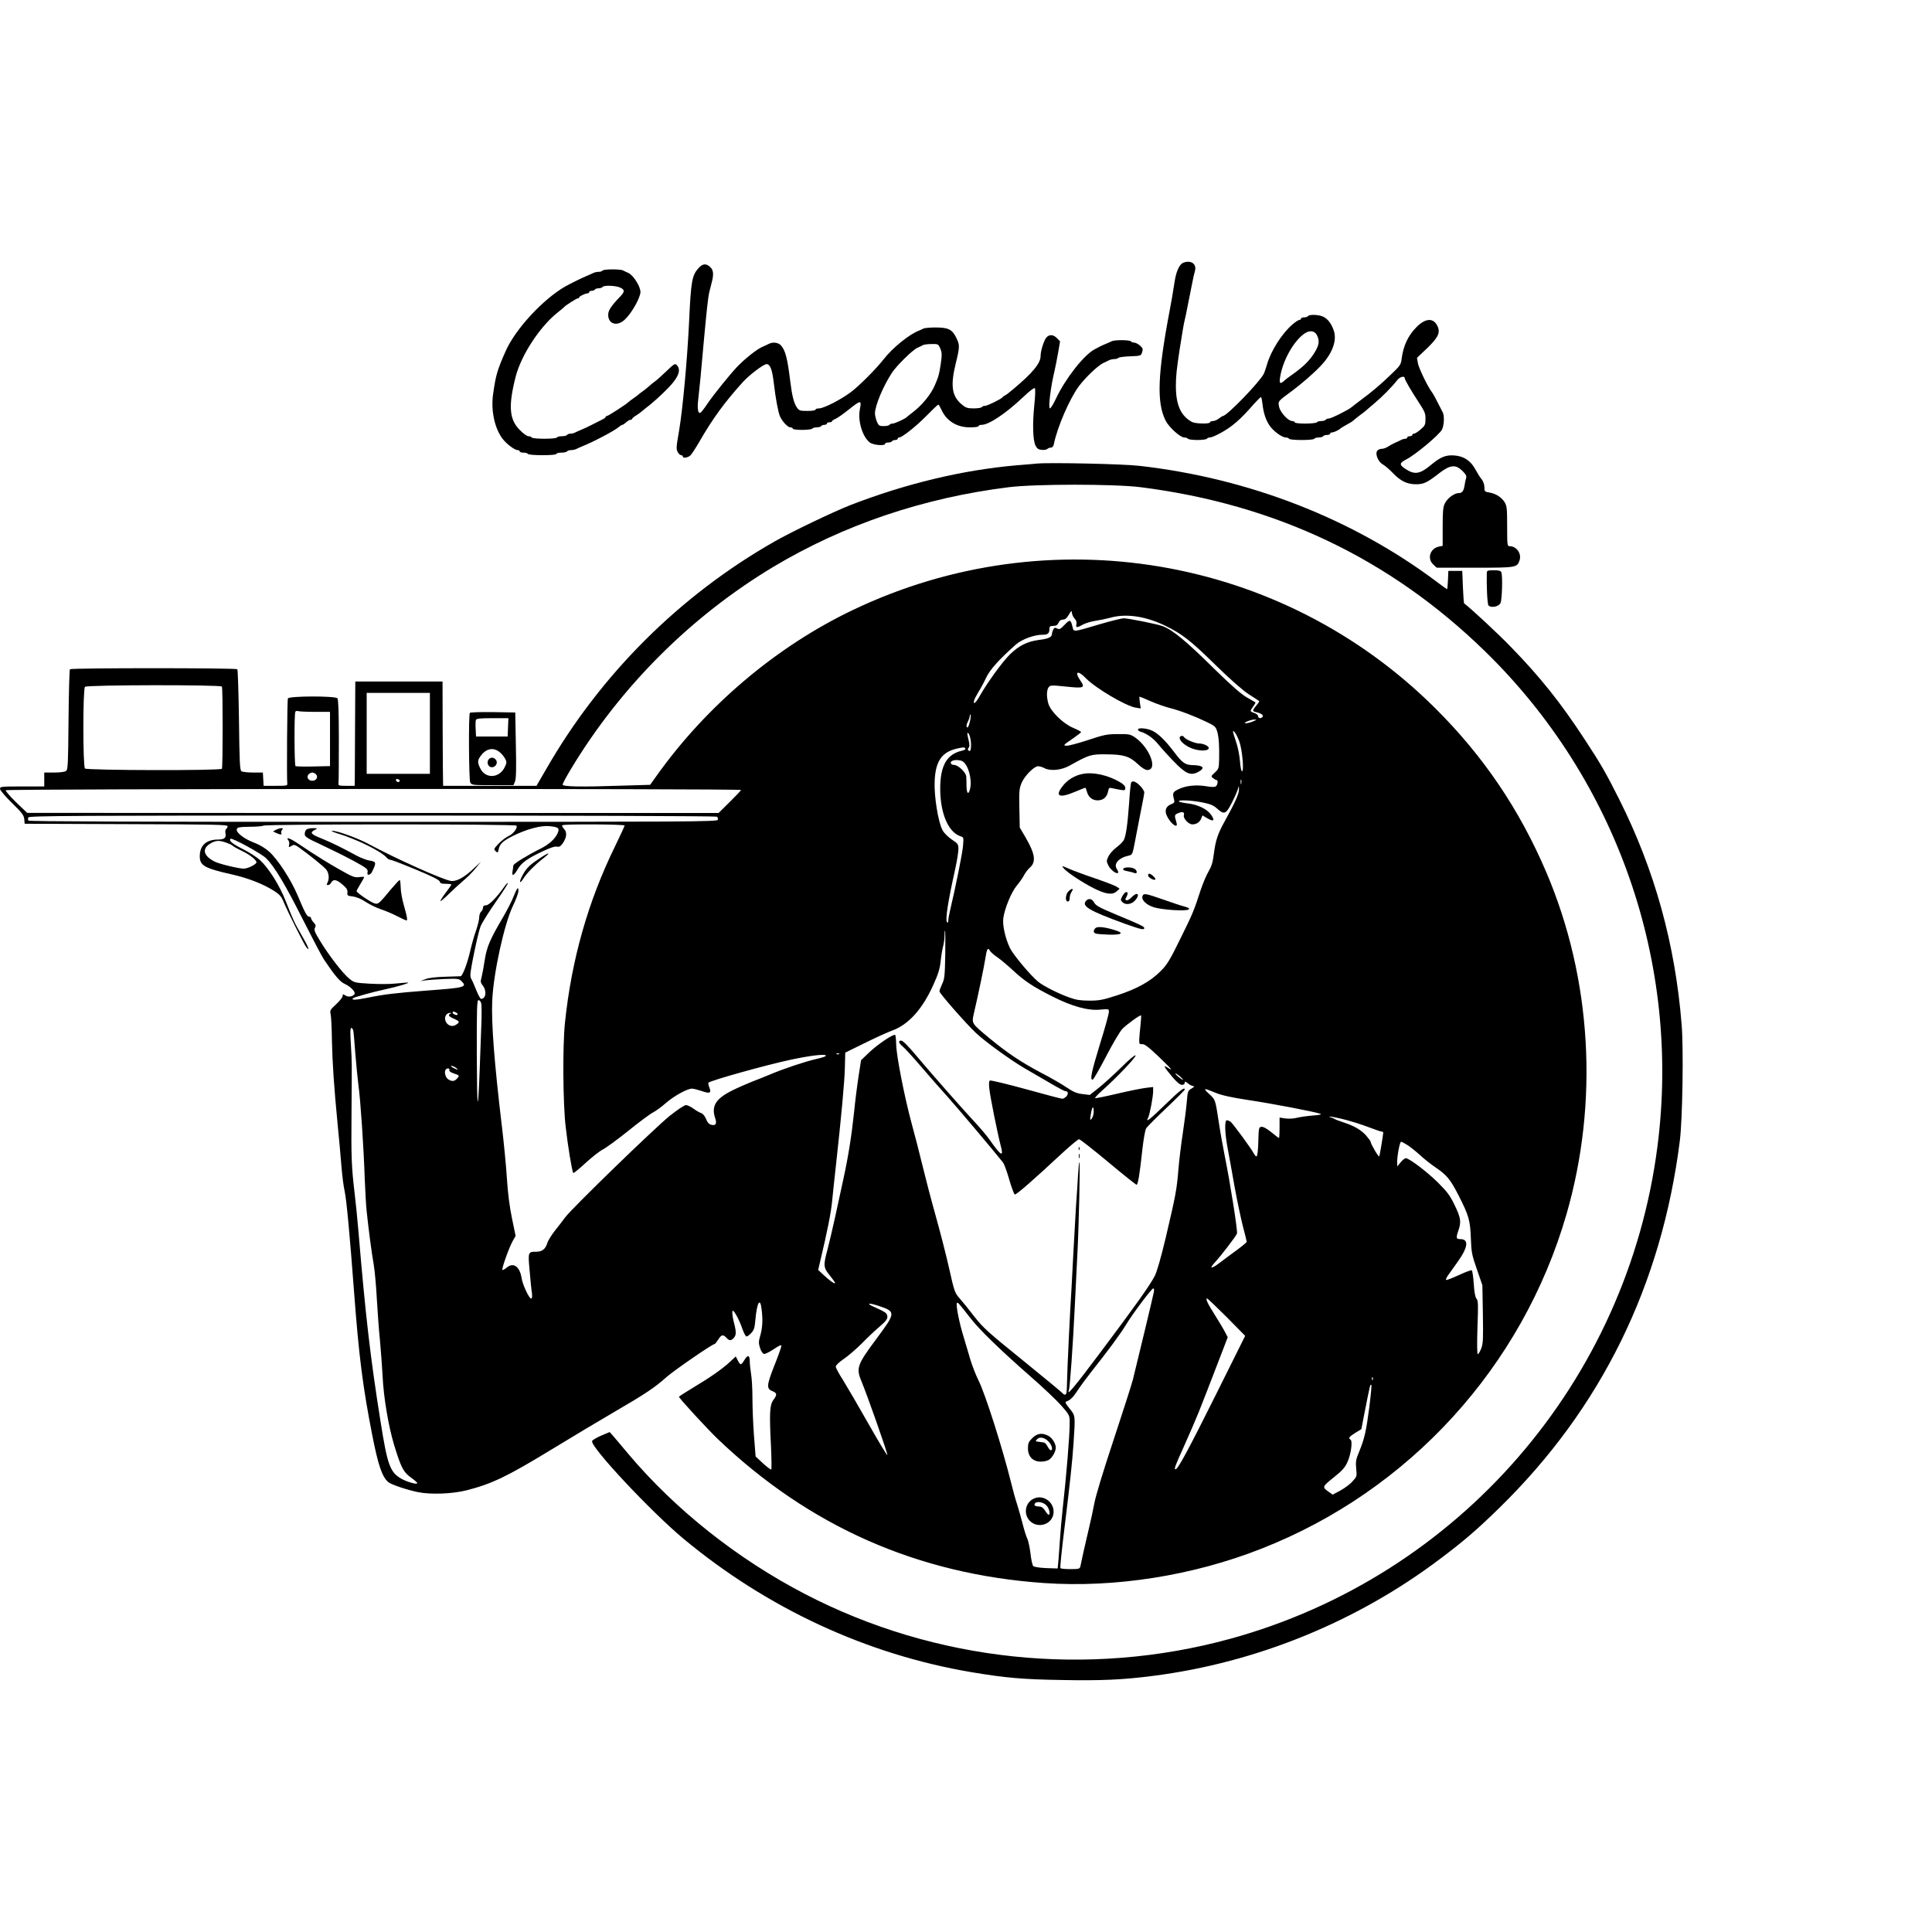 <?xml version="1.0" standalone="no"?>
<!DOCTYPE svg PUBLIC "-//W3C//DTD SVG 20010904//EN"
 "http://www.w3.org/TR/2001/REC-SVG-20010904/DTD/svg10.dtd">
<svg version="1.0" xmlns="http://www.w3.org/2000/svg"
 width="1528pt" height="1528pt" viewBox="0 0 1528 1528"
 preserveAspectRatio="xMidYMid meet">
<g transform="translate(0,1528) scale(0.1,-0.1)"
fill="#000000" stroke="none">
<path d="M9349 13197 c-27 -20 -48 -73 -59 -144 -14 -92 -27 -167 -40 -233
-95 -502 -103 -726 -31 -867 26 -52 116 -133 146 -133 13 0 27 -4 30 -10 3 -5
37 -10 75 -10 38 0 72 5 75 10 3 6 15 10 25 10 10 0 46 15 79 33 92 49 161
108 268 232 29 32 54 57 57 54 3 -3 8 -28 11 -55 8 -70 25 -123 54 -167 28
-44 100 -97 130 -97 11 0 23 -4 26 -10 3 -6 48 -10 100 -10 52 0 97 4 100 10
3 6 19 10 35 10 16 0 32 5 35 10 3 6 17 10 31 10 13 0 24 5 24 10 0 6 7 10 15
10 14 0 53 18 65 30 3 3 15 11 28 18 56 31 67 38 80 50 8 7 30 25 50 40 21 15
39 29 42 32 3 3 34 30 70 60 63 53 139 130 181 184 20 26 59 36 59 15 0 -13
49 -97 119 -204 39 -60 46 -77 45 -119 0 -45 -4 -53 -39 -83 -21 -18 -44 -33
-52 -33 -7 0 -13 -4 -13 -10 0 -5 -9 -10 -20 -10 -11 0 -20 -4 -20 -10 0 -5
-7 -10 -15 -10 -8 0 -23 -4 -33 -9 -9 -5 -30 -15 -47 -22 -16 -7 -42 -21 -57
-31 -14 -10 -38 -18 -52 -18 -15 0 -30 -8 -36 -19 -14 -27 13 -87 48 -105 15
-8 50 -38 77 -66 62 -65 113 -90 185 -90 61 0 88 13 190 93 81 61 124 65 177
12 28 -28 34 -40 28 -58 -4 -12 -9 -38 -12 -57 -7 -44 -19 -60 -48 -60 -33 0
-88 -41 -107 -80 -15 -29 -18 -62 -18 -186 l0 -151 -30 -6 c-70 -15 -95 -95
-44 -142 l27 -25 301 0 c329 0 334 1 354 58 18 52 -23 112 -77 112 -20 0 -21
5 -21 158 0 139 -2 161 -20 190 -24 39 -70 69 -122 77 -36 6 -38 9 -38 42 0
22 -9 46 -22 63 -13 15 -35 51 -50 79 -37 68 -92 104 -167 109 -66 5 -109 -13
-181 -73 -89 -75 -131 -82 -204 -34 -51 34 -50 46 7 76 74 38 261 195 282 236
16 33 20 107 6 135 -55 109 -74 144 -87 162 -32 41 -104 191 -110 228 l-7 42
81 77 c93 90 108 128 75 185 -32 55 -92 49 -158 -17 -69 -69 -106 -148 -120
-256 -5 -42 -13 -54 -83 -120 -87 -84 -148 -135 -242 -205 -36 -27 -67 -51
-70 -54 -18 -18 -161 -90 -180 -90 -11 0 -22 -4 -25 -10 -3 -5 -19 -10 -35
-10 -16 0 -32 -4 -35 -10 -3 -5 -44 -10 -91 -10 -49 0 -84 4 -84 10 0 6 -9 10
-20 10 -32 0 -96 70 -104 114 -8 44 -12 40 102 124 74 55 169 137 225 196 92
95 132 200 107 278 -18 56 -47 95 -84 113 -33 17 -112 20 -121 5 -3 -5 -17
-10 -31 -10 -13 0 -24 -4 -24 -10 0 -5 -6 -10 -13 -10 -7 0 -32 -16 -55 -36
-84 -72 -172 -211 -202 -319 -8 -27 -19 -60 -25 -72 -35 -67 -291 -332 -323
-333 -4 0 -18 -9 -32 -20 -14 -11 -35 -20 -47 -20 -13 0 -23 -4 -23 -10 0 -14
-116 -12 -143 3 -89 49 -127 135 -127 286 0 76 6 130 30 289 23 146 32 199 40
232 5 19 14 62 20 95 6 33 15 78 20 100 5 22 13 67 20 100 6 33 15 73 20 89
14 43 -10 76 -53 76 -17 0 -39 -6 -48 -13z m1066 -567 c24 -46 18 -82 -23
-146 -41 -63 -88 -108 -182 -174 -19 -13 -44 -32 -54 -42 -30 -27 -39 -22 -33
20 18 137 113 305 202 359 37 22 73 16 90 -17z"/>
<path d="M5528 13163 c-55 -59 -63 -100 -78 -428 -15 -307 -51 -695 -79 -860
-23 -132 -24 -146 -11 -170 7 -14 19 -25 27 -25 7 0 13 -4 13 -10 0 -16 39
-11 60 8 10 9 44 61 75 115 103 178 193 302 339 464 49 55 165 143 188 143 29
0 45 -40 58 -150 14 -119 33 -223 48 -261 16 -39 62 -89 83 -89 10 0 19 -4 19
-10 0 -6 31 -10 74 -10 41 0 78 5 81 10 3 6 19 10 35 10 16 0 32 5 35 10 3 6
15 10 26 10 10 0 19 5 19 10 0 6 9 10 20 10 11 0 20 3 20 8 0 4 12 13 28 19
15 7 59 37 97 68 107 84 110 84 95 4 -17 -90 23 -218 81 -260 29 -20 119 -27
119 -9 0 6 11 10 24 10 14 0 28 5 31 10 3 6 15 10 26 10 10 0 19 5 19 10 0 6
5 10 11 10 23 0 130 84 214 169 49 50 92 91 96 91 3 0 14 -18 24 -39 40 -90
122 -141 226 -141 39 0 69 4 69 10 0 6 11 10 24 10 57 0 190 89 330 221 48 46
85 74 90 69 6 -6 4 -60 -4 -137 -15 -149 -11 -275 10 -318 12 -23 23 -31 49
-33 18 -2 38 1 44 7 6 6 19 11 29 11 11 0 20 10 23 28 28 136 125 360 199 459
54 71 150 162 192 182 16 7 37 17 46 22 10 5 28 9 41 9 13 0 27 4 33 10 5 5
47 10 93 12 83 3 85 4 94 32 8 24 6 32 -16 52 -15 13 -35 24 -46 24 -11 0 -23
5 -26 10 -8 12 -129 13 -153 1 -9 -5 -30 -14 -47 -21 -30 -12 -51 -23 -90 -44
-85 -47 -229 -231 -303 -388 -20 -43 -42 -78 -48 -78 -15 0 5 168 37 300 6 25
18 87 27 137 l16 93 -24 25 c-28 29 -60 32 -83 7 -20 -22 -47 -106 -47 -148 0
-57 -63 -134 -219 -264 -29 -25 -58 -47 -65 -49 -6 -2 -13 -8 -16 -12 -9 -14
-121 -69 -140 -69 -11 0 -22 -4 -25 -10 -3 -5 -32 -10 -63 -10 -49 0 -63 4
-94 30 -80 66 -93 149 -48 330 31 126 31 142 4 197 -33 68 -63 83 -166 83 -43
0 -86 -4 -96 -9 -9 -5 -24 -12 -32 -15 -76 -28 -209 -135 -280 -226 -62 -79
-193 -210 -260 -261 -80 -60 -215 -129 -252 -129 -16 0 -28 -4 -28 -10 0 -6
-28 -10 -64 -10 -59 0 -66 2 -84 28 -23 34 -38 92 -52 207 -22 180 -38 243
-73 283 -21 23 -64 29 -95 13 -9 -5 -34 -16 -54 -25 -43 -19 -135 -92 -197
-156 -56 -59 -186 -219 -236 -293 -21 -32 -45 -63 -52 -69 -21 -17 -30 25 -21
100 10 87 23 215 42 437 24 261 36 375 46 415 5 19 13 54 19 76 17 64 14 98
-12 122 -31 29 -58 28 -89 -5z m1909 -640 c13 -33 14 -49 3 -123 -12 -82 -17
-98 -47 -168 -31 -72 -100 -156 -173 -212 -25 -19 -47 -37 -50 -40 -13 -13
-94 -50 -110 -50 -11 0 -22 -4 -25 -10 -3 -5 -24 -10 -45 -10 -36 0 -41 3 -55
36 -8 20 -15 49 -15 64 0 60 63 212 133 320 37 57 163 181 202 199 17 7 37 17
45 22 8 4 39 8 68 8 52 1 53 0 69 -36z"/>
<path d="M4765 13140 c-3 -5 -17 -10 -31 -10 -13 0 -32 -4 -42 -9 -9 -5 -28
-13 -42 -19 -44 -18 -134 -62 -180 -88 -177 -102 -393 -336 -470 -509 -68
-153 -79 -193 -100 -341 -20 -139 16 -290 87 -369 36 -39 87 -75 107 -75 9 0
16 -4 16 -10 0 -5 13 -10 29 -10 17 0 33 -4 36 -10 4 -6 53 -10 116 -10 66 0
109 4 109 10 0 6 18 10 39 10 22 0 43 5 46 10 3 6 17 10 31 10 13 0 32 4 42 9
9 5 28 13 42 19 93 37 262 126 294 155 11 9 24 17 28 17 5 0 18 9 30 20 12 11
28 20 35 20 7 0 13 4 13 8 0 4 12 15 28 24 15 9 38 26 52 38 14 12 41 34 60
48 19 15 70 60 113 102 108 103 139 169 101 211 -15 17 -20 14 -85 -48 -37
-36 -79 -73 -91 -81 -13 -9 -29 -22 -36 -29 -8 -7 -30 -26 -50 -41 -21 -15
-39 -29 -42 -32 -3 -3 -21 -17 -40 -30 -19 -13 -37 -27 -40 -30 -11 -14 -160
-110 -170 -110 -5 0 -10 -3 -10 -7 0 -5 -10 -13 -23 -19 -12 -6 -51 -26 -87
-44 -36 -18 -76 -37 -90 -42 -14 -6 -33 -14 -42 -19 -10 -5 -27 -9 -37 -9 -11
0 -23 -4 -26 -10 -3 -5 -21 -10 -40 -10 -19 0 -37 -4 -40 -10 -3 -6 -48 -10
-100 -10 -52 0 -97 4 -100 10 -3 6 -15 10 -26 10 -11 0 -41 21 -67 48 -85 84
-93 190 -34 422 43 169 188 392 328 505 27 21 51 42 54 45 11 14 99 70 109 70
6 0 11 3 11 8 0 8 49 32 67 32 7 0 13 5 13 10 0 6 9 10 19 10 11 0 23 5 26 10
3 6 17 10 30 10 13 0 27 5 30 10 10 16 108 12 143 -6 33 -16 33 -31 0 -66 -76
-79 -98 -113 -98 -148 0 -74 71 -95 132 -37 53 49 123 173 123 218 0 44 -56
132 -95 150 -14 6 -33 15 -42 20 -24 12 -155 11 -163 -1z"/>
<path d="M8205 11614 c-22 -2 -96 -9 -165 -14 -426 -37 -881 -146 -1320 -317
-134 -53 -462 -210 -593 -285 -752 -428 -1378 -1052 -1809 -1804 l-75 -129
-369 0 -369 0 -1 25 c-1 14 -2 199 -3 413 l-1 387 -345 0 -345 0 -2 -372 c-1
-205 -2 -391 -2 -413 l-1 -40 -65 0 c-59 0 -65 2 -63 20 2 11 3 164 3 339 0
217 -4 324 -11 333 -17 20 -385 19 -392 -1 -6 -15 -10 -634 -5 -671 3 -19 -3
-20 -92 -20 l-95 0 -3 53 -3 52 -77 0 c-42 0 -84 5 -92 10 -13 8 -16 68 -20
404 -3 217 -9 398 -13 403 -11 11 -1313 11 -1324 0 -4 -5 -9 -185 -11 -400 -3
-350 -5 -393 -19 -404 -10 -8 -48 -13 -95 -13 l-78 0 0 -55 0 -55 -175 0
c-164 0 -175 -1 -175 -19 0 -10 42 -60 94 -111 81 -79 95 -98 98 -129 l3 -36
802 -3 c690 -2 803 -4 803 -16 0 -8 -5 -18 -11 -22 -6 -3 -9 -19 -6 -34 8 -36
-8 -50 -59 -50 -93 0 -144 -47 -144 -132 0 -74 37 -95 255 -144 128 -29 246
-75 334 -131 43 -28 57 -44 74 -86 34 -81 158 -329 178 -356 36 -46 18 1 -35
92 -59 102 -65 115 -127 272 -48 123 -134 259 -203 323 -24 22 -86 62 -136 87
-82 41 -112 66 -97 81 11 11 246 -118 282 -154 67 -67 151 -208 290 -484 76
-150 151 -293 168 -318 88 -131 127 -176 166 -193 43 -19 85 -63 75 -79 -13
-20 -49 -26 -71 -12 -21 13 -23 13 -23 -3 0 -10 -23 -39 -51 -65 -48 -44 -51
-50 -44 -80 4 -18 9 -109 10 -203 4 -185 16 -363 45 -665 11 -107 24 -256 30
-330 6 -74 17 -165 26 -202 15 -73 40 -340 74 -793 38 -510 70 -759 145 -1140
46 -234 77 -325 126 -367 22 -19 146 -61 234 -79 103 -21 275 -14 388 15 198
51 319 109 662 318 176 107 408 246 515 308 226 131 313 189 399 267 57 51
364 263 382 263 4 0 17 16 29 35 25 40 39 43 65 15 22 -25 37 -25 58 -2 21 23
21 48 1 124 -8 33 -14 70 -12 82 3 17 8 13 31 -25 15 -26 37 -74 48 -108 12
-33 26 -61 33 -61 7 0 24 12 38 28 21 22 27 41 32 102 12 137 38 184 49 88 11
-86 8 -145 -9 -207 -15 -51 -15 -64 -3 -102 8 -26 21 -45 31 -47 9 -2 44 15
78 38 43 29 60 36 60 25 0 -8 -25 -78 -56 -156 -62 -157 -63 -183 -14 -202 36
-14 37 -28 8 -67 -31 -42 -34 -101 -20 -375 4 -93 5 -173 2 -177 -3 -3 -32 18
-65 48 l-59 55 -13 167 c-7 92 -12 226 -12 297 0 72 -5 157 -11 190 -5 33 -10
77 -10 97 0 51 -16 56 -41 14 -12 -20 -25 -36 -30 -36 -5 0 -16 14 -24 31
l-16 31 -47 -44 c-61 -56 -149 -118 -289 -202 -62 -37 -113 -70 -113 -73 0
-11 222 -252 306 -333 724 -692 1582 -1071 2581 -1140 560 -39 1177 58 1718
271 1170 458 2065 1439 2414 2645 257 889 200 1864 -160 2707 -212 496 -498
919 -880 1298 -1213 1206 -3052 1516 -4603 775 -606 -289 -1161 -759 -1557
-1317 l-47 -66 -203 -6 c-348 -12 -489 -9 -489 8 0 8 31 66 70 130 391 647
946 1201 1595 1591 556 333 1187 547 1865 631 211 26 832 26 1040 0 1069 -135
1973 -565 2724 -1297 1045 -1018 1551 -2469 1365 -3915 -239 -1862 -1573
-3400 -3379 -3896 -1124 -308 -2334 -181 -3365 355 -533 277 -1021 664 -1393
1104 -53 64 -109 129 -123 146 l-27 30 -67 -28 c-37 -16 -69 -35 -72 -43 -17
-43 464 -557 722 -772 664 -552 1450 -916 2278 -1056 269 -45 403 -57 717 -62
311 -6 483 2 722 33 819 105 1614 430 2273 929 190 143 291 231 464 400 804
786 1283 1760 1427 2905 21 172 30 724 14 917 -51 637 -213 1221 -492 1778
-104 208 -149 286 -276 479 -186 285 -350 491 -582 729 -102 106 -318 306
-370 345 -3 2 -7 61 -10 130 l-5 127 -55 0 -55 0 -3 -72 c-2 -40 -5 -73 -7
-73 -2 0 -39 26 -82 59 -665 499 -1486 819 -2353 917 -127 15 -707 27 -805 18z
m296 -1229 c12 -13 16 -28 12 -43 -7 -28 6 -28 53 -1 20 11 64 24 98 29 33 5
86 16 116 24 121 35 274 14 428 -59 141 -68 205 -118 407 -316 116 -113 209
-195 260 -229 44 -28 82 -53 84 -55 2 -2 -8 -18 -23 -35 -33 -40 -33 -46 2
-53 37 -9 56 -23 48 -36 -11 -16 -36 -13 -36 5 0 8 -13 20 -30 25 -36 13 -36
13 -9 51 12 16 20 31 18 33 -2 1 -33 20 -69 40 -45 26 -122 94 -250 219 -233
230 -334 313 -415 344 -41 16 -271 62 -308 62 -16 0 -100 -21 -186 -46 -211
-63 -209 -63 -217 -28 -16 66 -21 68 -64 23 -33 -35 -41 -39 -59 -30 -16 9
-22 8 -31 -8 -5 -11 -10 -26 -10 -34 0 -26 -28 -39 -102 -48 -93 -12 -158 -44
-231 -115 -59 -58 -178 -222 -237 -326 -32 -58 -57 -78 -45 -35 4 12 20 42 35
67 16 25 43 75 60 112 31 64 103 144 235 261 47 41 145 77 209 77 45 0 56 10
56 51 0 14 7 19 30 19 23 0 33 6 42 25 7 16 19 25 35 25 17 0 30 11 46 38 21
36 22 36 25 12 2 -14 12 -34 23 -45z m89 -471 c77 -78 316 -219 393 -231 l39
-6 -7 47 c-4 25 -5 46 -2 46 3 0 43 -16 89 -37 46 -20 115 -44 155 -54 79 -20
193 -64 293 -112 59 -29 66 -36 77 -74 13 -46 17 -110 15 -221 -2 -69 -4 -75
-34 -102 -31 -29 -32 -30 -13 -45 11 -8 23 -15 28 -15 12 0 8 -37 -6 -48 -9
-8 -32 -8 -79 0 -81 13 -162 4 -220 -25 -43 -22 -46 -29 -33 -79 6 -24 3 -29
-21 -38 -54 -21 -59 -67 -14 -128 33 -46 67 -58 55 -19 -18 60 -18 63 14 76
35 15 51 8 44 -18 -6 -25 38 -71 67 -71 32 0 60 18 70 46 l10 25 39 -23 c50
-29 61 -19 30 27 -31 46 -106 82 -187 91 -34 4 -65 11 -68 15 -9 15 95 10 184
-7 68 -14 89 -23 120 -51 53 -48 69 -42 114 47 21 41 42 89 47 105 l9 30 1
-29 c1 -32 -34 -110 -110 -246 -59 -106 -75 -156 -89 -264 -8 -66 -18 -98 -42
-139 -17 -28 -46 -97 -64 -152 -53 -163 -61 -181 -161 -384 -84 -171 -103
-201 -157 -255 -81 -80 -186 -138 -344 -189 -111 -36 -139 -41 -217 -41 -68 0
-106 6 -155 24 -89 31 -210 93 -250 126 -64 54 -195 211 -222 265 -37 76 -61
183 -53 238 12 80 63 204 106 256 23 27 49 65 59 85 10 19 30 45 44 57 52 45
43 109 -32 238 l-47 80 -3 152 c-3 137 -1 156 18 202 25 57 99 131 130 131 12
0 35 -7 52 -16 46 -24 132 -15 194 19 160 89 170 92 294 91 138 -1 183 -15
251 -79 31 -29 57 -45 73 -45 86 0 19 176 -96 257 -39 26 -48 28 -137 27 -87
0 -109 -5 -239 -48 -79 -26 -155 -46 -170 -44 -25 3 -20 7 46 52 39 27 72 52
72 56 0 4 -29 19 -64 34 -80 34 -178 131 -195 192 -15 53 -14 106 2 128 13 17
21 18 136 6 143 -15 155 -11 117 45 -52 76 -23 88 44 19z m-6835 -64 c8 -13 8
-638 0 -650 -10 -16 -1068 -13 -1083 2 -17 17 -17 629 0 646 16 16 1073 17
1083 2z m1645 -370 l0 -320 -250 0 -250 0 0 320 0 320 250 0 250 0 0 -320z
m-909 170 l119 0 0 -214 0 -215 -132 -3 c-73 -2 -137 0 -141 3 -9 7 -11 415
-1 430 3 6 13 8 21 5 8 -3 68 -6 134 -6z m5179 -80 c-8 -34 -16 -48 -22 -42
-7 7 -5 21 6 43 9 18 16 39 16 47 0 9 3 13 6 9 3 -3 1 -29 -6 -57z m2241 5
c-18 -8 -43 -15 -55 -15 -18 1 -16 3 9 15 17 7 41 14 55 14 22 0 22 -1 -9 -14z
m-109 -160 c23 -65 38 -235 21 -235 -6 0 -13 35 -16 78 -3 43 -16 111 -31 155
-30 90 -31 96 -11 76 8 -8 25 -42 37 -74z m-2122 -22 c0 -49 -7 -63 -23 -46
-4 3 -2 12 4 20 8 9 8 25 0 57 -15 60 -13 76 4 46 8 -14 14 -49 15 -77z m-45
-33 c3 -5 -7 -12 -22 -16 -125 -27 -177 -117 -177 -304 1 -196 65 -344 163
-375 23 -7 23 -9 17 -79 -6 -63 -60 -330 -101 -502 -8 -33 -15 -71 -15 -84 0
-15 -4 -20 -9 -15 -17 17 5 158 64 424 14 63 25 133 25 155 0 39 -3 44 -52 76
-32 22 -61 51 -74 75 -34 63 -67 268 -62 384 6 159 55 232 174 260 53 12 62
13 69 1z m-24 -100 c45 -25 78 -139 62 -215 -12 -55 -28 -45 -29 18 0 28 -1
63 -2 76 -3 33 -64 91 -96 91 -27 0 -37 24 -13 33 21 9 58 7 78 -3z m-5110
-106 c17 -21 0 -49 -31 -49 -31 0 -48 28 -31 49 8 9 21 16 31 16 10 0 23 -7
31 -16z m660 -49 c-1 -15 -24 -12 -29 3 -3 9 2 13 12 10 10 -1 17 -7 17 -13z
m6656 -22 c-3 -10 -5 -4 -5 12 0 17 2 24 5 18 2 -7 2 -21 0 -30z m-3957 -51
c0 -5 -40 -47 -89 -95 l-88 -87 -2734 0 -2734 1 -88 84 c-48 47 -85 90 -82 95
7 12 5815 14 5815 2z m-191 -211 c8 -5 11 -16 8 -25 -6 -15 -242 -16 -2726
-16 -1885 0 -2722 3 -2726 10 -4 6 -4 17 -1 25 5 13 356 15 2718 15 1553 0
2719 -4 2727 -9z m-1584 -71 c11 -18 -27 -67 -64 -83 -20 -9 -55 -36 -77 -59
-39 -41 -40 -44 -24 -60 17 -15 18 -14 24 16 8 41 35 66 111 104 108 54 222
85 290 78 72 -7 82 -15 66 -54 -19 -45 -69 -91 -136 -124 -106 -53 -215 -120
-215 -133 0 -7 -3 -27 -6 -44 -9 -45 10 -39 40 14 31 53 80 87 200 143 57 27
96 40 111 36 17 -4 28 2 44 24 33 47 38 89 12 116 -12 12 -18 26 -14 29 10 11
493 8 493 -2 0 -5 -34 -78 -75 -163 -214 -436 -345 -898 -397 -1398 -19 -183
-16 -638 6 -823 17 -153 51 -355 60 -364 3 -3 46 32 96 78 50 46 112 95 138
108 26 13 117 80 202 148 85 69 173 134 195 145 22 11 67 44 100 73 65 57 170
115 208 115 12 0 47 -9 77 -19 64 -23 78 -16 60 29 -7 17 -10 33 -7 37 18 18
459 141 652 182 145 31 264 46 276 34 6 -6 -18 -16 -73 -28 -88 -20 -257 -76
-373 -125 -38 -16 -101 -41 -140 -56 -38 -15 -109 -46 -157 -70 -129 -65 -164
-123 -131 -220 14 -41 3 -59 -31 -50 -19 5 -31 18 -42 46 -9 23 -25 42 -37 46
-12 4 -40 19 -61 35 -22 16 -49 29 -61 29 -12 0 -69 -38 -128 -85 -119 -96
-779 -736 -827 -803 -17 -23 -53 -70 -81 -105 -27 -34 -55 -79 -61 -100 -14
-46 -41 -67 -88 -67 -64 0 -65 -2 -51 -152 6 -73 14 -152 18 -175 3 -28 1 -43
-6 -43 -17 0 -68 110 -76 163 -14 90 -65 126 -117 82 -18 -15 -34 -23 -35 -18
-5 14 55 181 82 228 l23 40 -29 140 c-19 91 -33 202 -40 315 -6 96 -24 283
-40 415 -60 503 -84 816 -76 992 10 219 95 605 163 747 24 49 44 103 44 120 0
38 -10 26 -40 -49 -13 -33 -50 -105 -82 -160 -103 -175 -129 -235 -145 -342
-8 -54 -20 -115 -25 -135 -9 -31 -8 -40 11 -64 32 -41 24 -104 -14 -104 -7 0
-24 33 -40 73 -15 39 -32 76 -36 82 -5 5 -9 21 -9 35 0 42 60 330 80 382 10
26 64 113 120 193 56 80 100 148 97 151 -3 3 -15 -10 -28 -28 -57 -82 -121
-148 -145 -148 -17 0 -24 -6 -24 -19 0 -10 -7 -24 -15 -31 -8 -7 -15 -27 -15
-45 0 -17 -11 -63 -24 -101 -14 -38 -35 -112 -47 -164 -22 -97 -61 -200 -76
-201 -4 0 -60 -2 -123 -4 -74 -2 -129 -9 -155 -19 l-40 -16 35 6 c19 3 88 8
152 11 109 4 118 3 138 -17 47 -47 27 -52 -270 -74 -258 -20 -342 -30 -478
-58 -91 -18 -127 -19 -110 -3 8 8 162 51 253 70 99 21 207 54 180 54 -11 0
-56 -4 -99 -8 -43 -5 -134 -5 -201 -1 -120 7 -124 8 -164 41 -50 40 -167 192
-233 303 -39 64 -46 82 -37 98 9 16 6 24 -10 42 -12 12 -21 28 -21 34 0 7 -7
12 -15 12 -17 0 -32 28 -91 168 -52 124 -156 284 -225 346 -31 28 -76 55 -121
72 -81 31 -145 82 -135 107 5 14 22 17 99 18 51 0 102 4 113 9 29 13 1992 13
2000 0z m-2294 -135 c24 -9 46 -19 49 -24 3 -4 34 -22 70 -39 69 -33 123 -77
118 -94 -6 -17 -70 -48 -100 -48 -40 0 -194 37 -231 56 -94 48 -103 107 -22
149 38 19 61 19 116 0z m5685 -884 c-3 -169 -6 -195 -25 -234 -11 -24 -21 -50
-21 -58 0 -15 212 -257 288 -328 74 -70 276 -216 384 -279 54 -31 147 -85 205
-119 59 -35 112 -63 119 -63 22 0 26 -21 8 -41 -9 -10 -24 -19 -32 -19 -9 0
-138 34 -289 76 -150 41 -278 72 -284 68 -8 -4 -9 -26 -4 -68 7 -66 66 -357
89 -445 27 -97 4 -86 -85 42 -23 33 -78 98 -123 146 -112 121 -330 369 -455
517 -64 77 -111 124 -122 124 -28 0 -23 -18 11 -47 16 -13 83 -86 147 -161 65
-76 158 -182 208 -237 72 -80 354 -414 437 -518 10 -12 32 -73 50 -136 18 -63
38 -116 44 -118 11 -4 145 113 361 314 73 68 139 123 147 123 8 0 111 -81 230
-180 118 -99 220 -180 225 -180 11 0 25 83 46 280 9 80 22 154 30 166 7 12 79
84 159 160 80 76 146 142 146 147 0 23 -39 -7 -153 -118 -123 -120 -160 -148
-137 -106 13 25 40 166 40 210 l0 34 -58 -7 c-32 -4 -134 -24 -227 -46 -93
-22 -171 -38 -174 -35 -3 3 23 31 57 61 119 106 272 268 263 277 -5 5 -50 -32
-112 -94 -57 -56 -137 -129 -177 -161 l-73 -58 -57 7 c-44 5 -72 16 -127 53
-38 26 -128 78 -200 115 -157 83 -267 156 -411 275 -143 119 -140 114 -121
198 37 159 81 372 90 432 11 74 20 91 36 61 6 -11 33 -35 59 -52 26 -18 81
-64 122 -102 91 -85 155 -128 313 -208 154 -78 282 -114 380 -104 67 6 67 6
67 -19 0 -14 -31 -128 -70 -252 -69 -225 -82 -290 -57 -282 6 2 55 86 107 187
52 100 109 196 127 214 35 36 141 112 147 106 3 -2 0 -38 -4 -79 -5 -41 -9
-92 -10 -113 0 -34 2 -37 23 -35 18 2 49 -21 131 -99 106 -102 120 -119 69
-86 -37 25 -27 4 37 -72 37 -44 62 -65 78 -65 13 0 22 6 22 16 0 13 5 12 26
-5 15 -12 34 -21 43 -21 10 0 4 -8 -15 -19 -30 -18 -31 -22 -38 -107 -4 -49
-18 -159 -31 -244 -13 -85 -29 -215 -35 -288 -13 -159 -20 -199 -99 -535 -40
-168 -71 -276 -89 -310 -39 -75 -153 -235 -426 -599 -212 -283 -273 -355 -252
-302 8 21 32 360 46 654 6 124 15 306 20 405 13 235 24 751 17 745 -3 -3 -8
-50 -11 -105 -3 -55 -10 -165 -16 -245 -5 -80 -14 -239 -20 -355 -6 -115 -13
-244 -15 -285 -12 -182 -35 -664 -36 -752 -1 -74 -4 -98 -15 -98 -7 0 -16 4
-19 10 -3 5 -144 122 -313 259 -276 223 -316 259 -385 347 -42 55 -95 120
-117 145 -39 44 -42 53 -84 240 -24 107 -72 293 -106 414 -34 121 -81 301
-105 400 -24 99 -62 248 -85 330 -57 211 -120 533 -122 622 -1 41 -5 76 -8 78
-14 9 -136 -73 -202 -135 l-68 -65 -20 -130 c-11 -71 -27 -197 -35 -280 -20
-189 -46 -353 -85 -531 -17 -76 -46 -213 -66 -304 -20 -91 -47 -205 -60 -255
-34 -126 -32 -140 21 -205 24 -30 42 -56 40 -58 -6 -7 -44 20 -92 65 l-42 39
15 65 c58 243 86 386 95 478 6 58 19 185 30 281 45 408 68 663 71 775 l3 120
155 76 c85 42 182 86 215 98 129 46 239 168 325 358 40 88 53 128 60 195 5 45
14 99 20 118 5 19 10 54 10 77 0 24 2 43 4 43 3 0 3 -85 2 -189z m-3670 -387
c4 -15 4 -101 0 -193 -3 -91 -9 -238 -12 -326 -14 -372 -21 -342 -23 98 -1
389 1 447 14 447 8 0 18 -12 21 -26z m-196 -74 c8 -5 12 -12 9 -15 -8 -8 -39
5 -39 16 0 11 11 11 30 -1z m-47 -7 c-23 -9 -14 -23 27 -40 47 -21 49 -27 16
-48 -37 -25 -85 4 -86 51 0 24 18 44 40 43 10 0 11 -2 3 -6z m-769 -135 c3
-13 10 -93 16 -178 7 -85 18 -200 25 -255 16 -112 41 -480 50 -745 4 -96 10
-209 15 -250 14 -137 40 -334 56 -423 8 -49 19 -168 24 -265 6 -98 16 -247 25
-332 8 -85 17 -213 21 -285 8 -167 45 -388 90 -540 55 -180 74 -218 133 -260
28 -20 51 -40 51 -45 0 -14 -83 10 -128 36 -87 51 -108 107 -162 449 -81 507
-119 839 -175 1505 -9 102 -22 237 -30 300 -25 211 -28 283 -25 635 3 436 4
387 -5 543 -6 96 -5 132 3 132 7 0 14 -10 16 -22z m3843 -184 c-3 -3 -12 -4
-19 -1 -8 3 -5 6 6 6 11 1 17 -2 13 -5z m-3031 -109 c25 -19 14 -19 -22 0 -16
8 -22 15 -13 15 8 0 24 -7 35 -15z m-52 -18 c-3 -9 9 -18 36 -27 45 -15 46
-17 23 -42 -20 -22 -42 -23 -71 -2 -21 15 -31 62 -15 77 12 12 32 7 27 -6z
m5780 -52 c16 -14 26 -25 21 -25 -4 0 -20 11 -37 25 -16 14 -26 25 -21 25 4 0
21 -11 37 -25z m283 -129 c43 -18 122 -36 255 -56 188 -28 528 -93 570 -109
15 -5 -5 -10 -63 -14 -46 -4 -102 -12 -124 -18 -21 -6 -61 -8 -87 -5 l-48 7 0
-81 c0 -44 -2 -80 -5 -80 -3 0 -30 20 -61 46 -36 29 -64 44 -78 42 -20 -3 -21
-9 -24 -113 -1 -60 -7 -114 -12 -119 -5 -5 -15 4 -23 20 -21 41 -165 236 -184
252 -9 6 -23 12 -30 12 -19 0 -17 -95 6 -220 11 -58 36 -195 55 -305 20 -110
50 -251 66 -314 17 -62 30 -118 30 -122 0 -5 -35 -34 -77 -65 -43 -31 -104
-77 -136 -101 -66 -50 -87 -50 -41 0 48 51 170 210 177 231 7 18 -52 393 -98
621 -13 66 -34 181 -45 255 -29 188 -26 180 -78 229 -51 47 -45 48 55 7z
m-967 -149 c0 -18 -7 -42 -15 -53 -15 -18 -15 -16 -9 26 10 68 24 84 24 27z
m1986 -62 c55 -14 140 -41 189 -60 50 -19 96 -35 103 -35 6 0 12 -3 12 -7 -2
-28 -28 -185 -32 -189 -6 -6 -68 100 -68 116 0 5 -17 28 -37 51 -40 44 -96 76
-183 104 -30 10 -59 21 -65 25 -5 4 -19 10 -30 13 -14 3 -15 5 -4 6 9 0 61
-10 115 -24z m495 -201 c22 -14 66 -49 98 -78 31 -29 85 -72 119 -95 95 -64
122 -97 188 -226 80 -157 92 -196 97 -340 4 -110 8 -131 48 -245 l43 -125 4
-227 c3 -198 2 -233 -13 -273 -10 -25 -22 -45 -27 -45 -6 0 -7 78 -3 210 7
181 6 213 -7 228 -10 11 -18 50 -22 117 -4 55 -11 103 -15 108 -4 4 -50 -13
-102 -37 -52 -24 -97 -42 -102 -39 -4 2 3 19 15 36 13 18 46 65 75 105 85 119
92 182 22 182 -33 0 -35 9 -14 70 23 66 18 99 -30 198 -37 77 -59 106 -133
180 -86 85 -227 192 -254 192 -7 0 -25 -14 -40 -32 l-27 -33 -1 34 c0 52 21
161 31 161 5 0 28 -12 50 -26z m-2006 -1166 c-10 -50 -143 -602 -166 -693 -12
-44 -81 -260 -154 -480 -79 -238 -140 -438 -150 -495 -10 -52 -28 -138 -41
-190 -12 -52 -32 -138 -44 -190 -11 -52 -22 -105 -25 -117 -5 -21 -11 -23 -80
-23 -40 0 -76 3 -78 8 -4 7 8 126 38 367 38 312 55 470 65 613 15 230 16 223
-30 281 -36 45 -39 52 -23 58 29 10 53 35 89 91 19 29 67 94 107 145 128 161
229 298 270 366 55 91 205 291 218 291 7 0 8 -12 4 -32z m577 -195 l146 -148
-233 -468 c-217 -435 -299 -587 -317 -587 -14 0 -9 15 68 186 42 93 94 214
116 269 37 93 60 152 182 469 l46 120 -21 40 c-11 22 -47 82 -79 133 -60 95
-78 133 -63 133 5 0 74 -66 155 -147z m-2030 -4 c72 -94 233 -250 471 -459
104 -90 217 -198 253 -239 64 -74 64 -75 64 -136 0 -101 -25 -406 -56 -685 -8
-74 -17 -175 -20 -225 -3 -49 -9 -124 -12 -165 l-7 -75 -90 3 c-53 2 -95 9
-103 16 -7 7 -17 52 -22 100 -6 48 -17 100 -24 114 -8 15 -24 65 -36 112 -12
47 -32 119 -45 160 -14 41 -36 122 -50 180 -67 269 -202 694 -255 800 -21 42
-50 116 -65 165 -14 50 -40 134 -56 189 -33 107 -60 246 -51 260 6 10 15 -1
104 -115z m-720 92 c134 -45 133 -53 -17 -255 -158 -212 -166 -236 -120 -345
44 -105 206 -566 203 -578 -2 -7 -68 103 -148 244 -80 141 -171 297 -202 347
-32 49 -58 98 -58 107 0 11 25 35 63 61 34 23 98 78 142 122 44 45 108 106
143 135 51 44 62 60 60 80 -3 26 -12 33 -108 76 -65 29 -39 33 42 6z m3905
-583 c-3 -8 -6 -5 -6 6 -1 11 2 17 5 13 3 -3 4 -12 1 -19z m-27 -215 c-25
-193 -38 -250 -80 -353 -27 -64 -29 -81 -24 -135 6 -61 6 -63 -30 -102 -19
-22 -63 -54 -96 -72 l-60 -32 -28 20 c-57 40 -57 41 35 115 69 55 90 79 110
123 28 61 42 166 24 177 -19 12 -12 22 37 53 l49 30 17 89 c19 100 46 232 52
253 3 8 7 11 10 8 3 -3 -4 -81 -16 -174z"/>
<path d="M9000 9510 c0 -6 8 -13 18 -16 51 -15 102 -51 142 -100 25 -31 81
-93 126 -139 93 -96 131 -112 191 -80 58 32 41 52 -47 54 -56 1 -81 19 -143
102 -68 90 -125 146 -172 169 -44 21 -115 27 -115 10z"/>
<path d="M9330 9444 c0 -29 56 -72 114 -89 59 -17 116 -13 116 9 0 16 -43 36
-78 36 -30 0 -106 32 -116 49 -11 17 -36 13 -36 -5z"/>
<path d="M8562 9159 c-63 -12 -122 -48 -159 -98 -63 -81 -24 -96 105 -41 39
16 73 30 75 30 3 0 8 -12 12 -27 11 -46 43 -73 86 -73 44 0 74 25 83 72 5 27
9 30 33 24 16 -4 45 -9 66 -13 33 -5 37 -3 37 15 0 14 -14 30 -44 47 -94 55
-211 81 -294 64z"/>
<path d="M8946 9091 c-3 -5 -11 -78 -16 -163 -12 -168 -25 -261 -43 -294 -7
-12 -32 -37 -57 -56 -25 -18 -53 -50 -63 -70 -17 -35 -17 -39 -1 -73 16 -34
65 -71 77 -58 3 3 -1 16 -10 30 -28 42 16 90 98 107 23 5 27 13 42 93 9 49 30
155 46 238 17 82 31 158 31 168 0 10 -15 34 -34 53 -33 33 -59 43 -70 25z"/>
<path d="M8416 8409 c28 -32 149 -111 232 -153 95 -48 148 -56 182 -27 l25 22
-22 15 c-12 9 -88 38 -169 66 -81 27 -172 61 -202 74 -67 29 -70 30 -46 3z"/>
<path d="M8885 8410 c-7 -11 3 -15 45 -23 14 -2 33 -8 43 -12 24 -10 23 21 -2
35 -25 13 -78 13 -86 0z"/>
<path d="M9080 8357 c0 -17 47 -43 57 -33 8 8 -32 46 -48 46 -5 0 -9 -6 -9
-13z"/>
<path d="M8450 8230 c-24 -24 -27 -80 -5 -80 10 0 15 10 15 28 0 15 7 38 16
50 19 28 1 29 -26 2z"/>
<path d="M8902 8223 c-7 -3 -19 -18 -27 -33 -13 -26 -13 -30 1 -44 24 -25 71
-20 99 10 27 29 33 54 13 54 -7 0 -24 -12 -37 -25 -13 -14 -29 -25 -37 -25
-17 0 -17 5 -3 31 12 24 9 38 -9 32z"/>
<path d="M9036 8193 c-11 -28 26 -67 85 -87 63 -22 264 -35 281 -18 7 7 -2 14
-33 22 -24 6 -101 31 -170 56 -141 49 -154 51 -163 27z"/>
<path d="M8592 8158 c-43 -43 19 -80 305 -184 126 -45 153 -51 153 -34 0 12
-31 27 -233 111 -122 51 -150 67 -163 90 -15 30 -42 37 -62 17z"/>
<path d="M8663 7939 c-18 -18 -16 -37 5 -43 9 -3 54 -6 99 -8 108 -3 128 13
46 37 -82 25 -135 29 -150 14z"/>
<path d="M2182 8717 l-23 -13 26 -12 c32 -15 48 -15 40 -2 -4 6 -1 17 5 25 10
12 9 15 -6 15 -11 -1 -29 -6 -42 -13z"/>
<path d="M2422 8718 c-7 -7 -12 -22 -12 -35 0 -20 18 -32 128 -83 159 -76 252
-123 320 -163 44 -26 53 -36 49 -55 -3 -17 0 -22 11 -20 8 2 18 10 22 18 39
79 38 85 -18 94 -21 3 -65 20 -98 37 -143 77 -204 106 -282 138 -85 34 -94 46
-51 68 23 12 22 13 -16 13 -23 0 -46 -5 -53 -12z"/>
<path d="M2665 8690 c154 -46 353 -144 394 -194 7 -9 20 -16 29 -16 8 0 99
-35 200 -77 128 -53 186 -82 190 -95 3 -14 14 -18 48 -18 24 0 44 -3 44 -6 0
-3 -21 -33 -46 -66 -25 -33 -43 -62 -41 -65 3 -2 31 22 64 54 32 32 84 79 114
105 31 25 76 70 100 100 l43 53 -60 -56 c-74 -70 -136 -103 -179 -96 -68 11
-443 180 -650 292 -83 45 -250 106 -288 104 -12 0 5 -9 38 -19z"/>
<path d="M2280 8635 c7 -8 10 -24 7 -35 -6 -23 -3 -24 22 -8 15 9 25 7 52 -12
78 -55 200 -153 219 -177 22 -28 26 -73 10 -104 -8 -15 -7 -19 4 -19 9 0 20 9
26 20 16 29 41 25 89 -16 33 -28 41 -42 39 -63 -3 -24 0 -26 43 -31 29 -4 65
-19 103 -44 32 -21 86 -47 120 -58 33 -11 91 -35 127 -54 37 -19 70 -34 73
-34 11 0 6 29 -19 117 -14 48 -26 113 -26 145 -1 32 -4 58 -8 58 -4 0 -34 -32
-67 -71 -97 -117 -102 -122 -131 -114 -28 7 -143 85 -143 97 0 4 14 30 30 56
17 27 30 52 30 55 0 3 -18 3 -40 0 -36 -5 -53 2 -167 67 -71 40 -166 99 -213
130 -47 32 -104 69 -127 84 -48 30 -73 35 -53 11z"/>
<path d="M4260 8486 c-77 -51 -100 -76 -130 -134 -29 -55 -19 -66 13 -15 25
39 87 102 142 145 81 62 65 65 -25 4z"/>
<path d="M8531 6194 c0 -11 3 -14 6 -6 3 7 2 16 -1 19 -3 4 -6 -2 -5 -13z"/>
<path d="M8532 6135 c0 -16 2 -22 5 -12 2 9 2 23 0 30 -3 6 -5 -1 -5 -18z"/>
<path d="M8164 3906 c-29 -29 -34 -41 -34 -81 0 -65 39 -105 102 -105 24 0 54
7 66 16 26 18 52 65 52 94 0 34 -28 78 -60 95 -49 25 -88 19 -126 -19z m127
-25 c28 -28 40 -71 19 -71 -5 0 -16 14 -25 30 -9 17 -21 31 -28 31 -6 1 -19 3
-27 4 -8 1 -21 3 -29 4 -11 1 -11 4 -1 16 20 24 59 18 91 -14z"/>
<path d="M8164 3421 c-62 -38 -68 -129 -12 -176 60 -51 156 -24 177 50 26 97
-81 179 -165 126z m111 -46 c23 -22 35 -76 18 -75 -5 1 -17 15 -28 33 -15 23
-28 32 -47 32 -31 1 -43 9 -33 24 12 20 65 12 90 -14z"/>
<path d="M11759 10753 c-3 -104 4 -250 13 -261 19 -22 81 -11 95 18 13 26 18
214 7 244 -5 12 -20 16 -60 16 -45 0 -54 -3 -55 -17z"/>
<path d="M3716 9642 c-11 -18 -8 -529 3 -550 11 -21 18 -22 177 -22 l165 0 12
29 c9 20 11 98 7 287 l-5 259 -177 3 c-97 1 -179 -1 -182 -6z m302 -114 l-3
-73 -125 0 -125 0 -3 59 c-2 32 -1 65 2 72 4 11 34 14 131 14 l126 0 -3 -72z
m-60 -202 c13 -11 30 -33 38 -48 13 -25 12 -32 -6 -69 -43 -84 -149 -89 -190
-9 -27 53 -25 69 10 112 43 52 100 58 148 14z"/>
<path d="M3862 9270 c-16 -26 4 -62 32 -58 28 4 44 34 30 56 -16 25 -47 26
-62 2z"/>
</g>
</svg>
